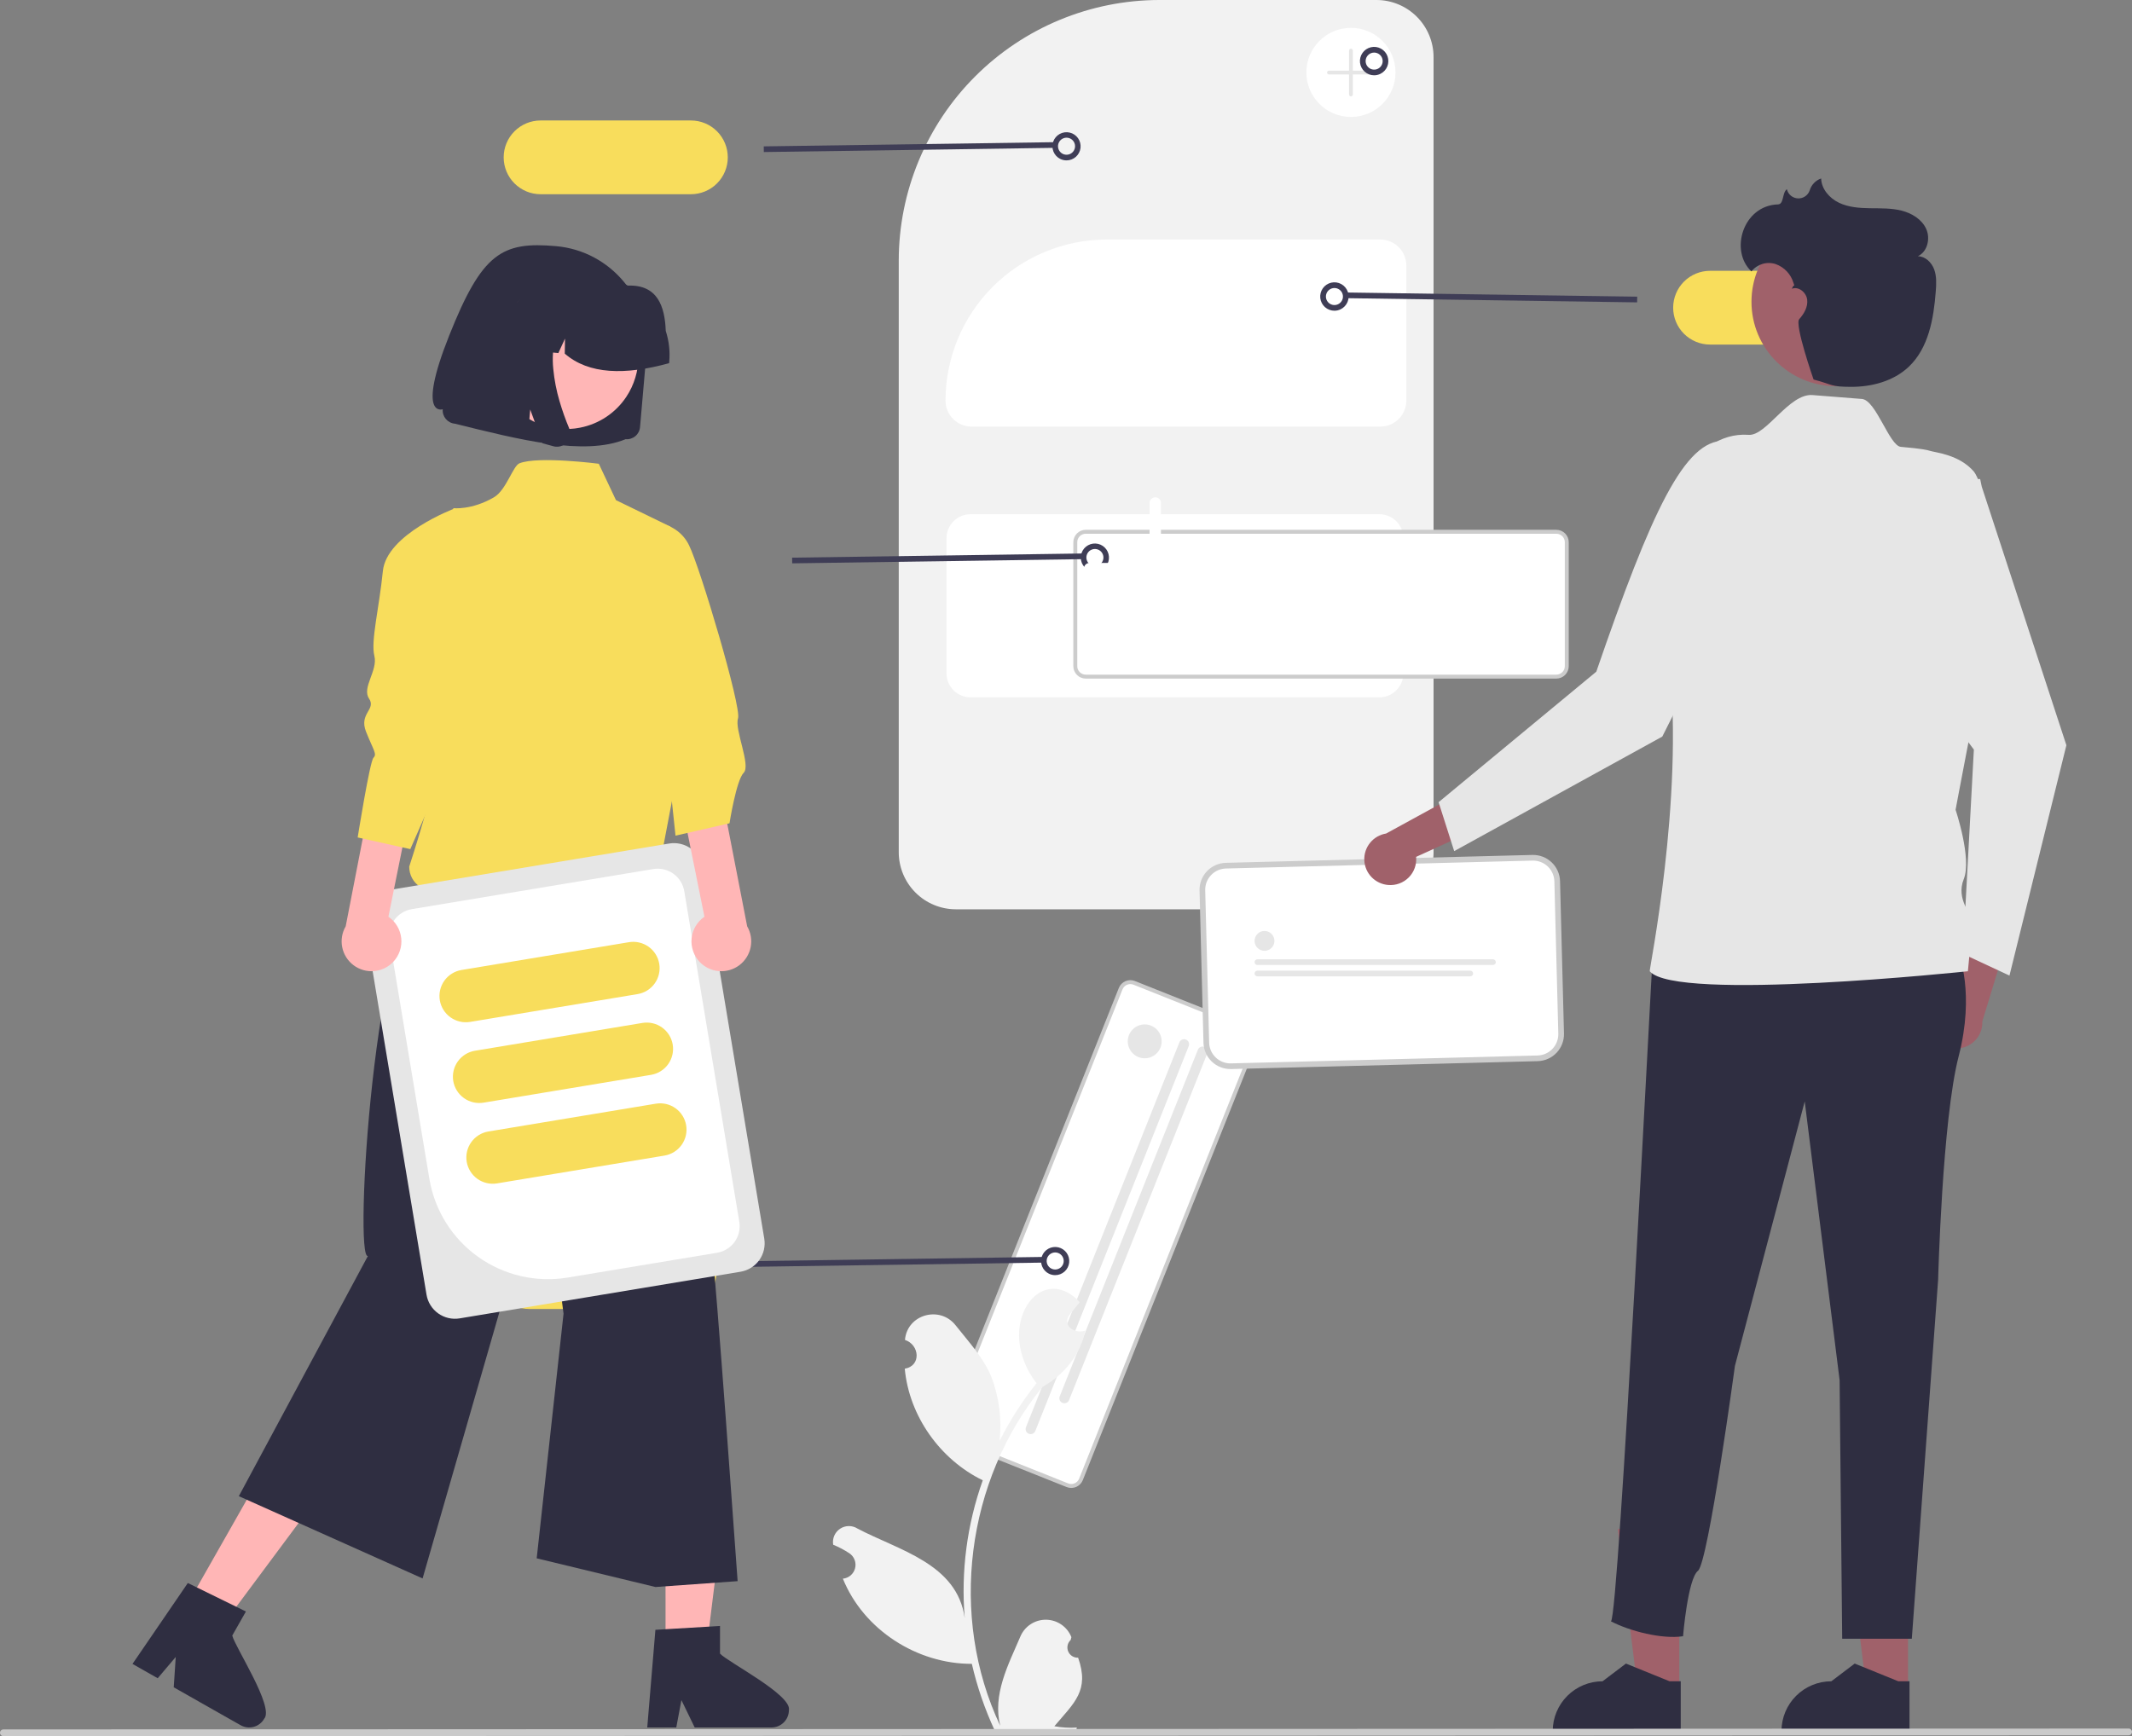 <svg width="663" height="540" viewBox="0 0 663 540" fill="none" xmlns="http://www.w3.org/2000/svg">
<rect x="0" y="0" width="663" height="540" fill="#808080" stroke="none"/>
<path d="M428.056 282.818H297.236C292.531 282.813 288.02 280.942 284.693 277.615C281.366 274.288 279.495 269.777 279.489 265.072V81.036C279.513 59.552 288.059 38.954 303.251 23.762C318.443 8.57 339.041 0.024 360.525 0H428.057C432.762 0.005 437.272 1.877 440.599 5.204C443.926 8.531 445.798 13.041 445.803 17.746V265.072C445.798 269.777 443.926 274.288 440.599 277.615C437.272 280.942 432.761 282.813 428.056 282.818Z" fill="#F2F2F2"/>
<path d="M301.81 159.937C299.828 159.939 297.928 160.728 296.527 162.129C295.126 163.53 294.338 165.43 294.335 167.411V209.418C294.338 211.399 295.126 213.299 296.527 214.7C297.928 216.102 299.828 216.89 301.81 216.892H428.943C430.925 216.89 432.825 216.102 434.226 214.7C435.627 213.299 436.415 211.399 436.418 209.418V167.411C436.415 165.43 435.627 163.53 434.226 162.129C432.825 160.727 430.925 159.939 428.943 159.937L301.81 159.937Z" fill="white"/>
<path d="M429.249 132.684H302.116C299.972 132.682 297.917 131.829 296.4 130.313C294.884 128.797 294.032 126.741 294.029 124.597C294.044 111.316 299.327 98.584 308.718 89.192C318.109 79.801 330.842 74.519 344.123 74.504H429.249C431.393 74.506 433.449 75.359 434.965 76.875C436.481 78.391 437.334 80.447 437.336 82.591V124.597C437.334 126.741 436.481 128.797 434.965 130.313C433.449 131.829 431.393 132.682 429.249 132.684Z" fill="white"/>
<path d="M483.985 210.448H337.634C336.774 210.447 335.949 210.105 335.341 209.496C334.733 208.888 334.391 208.063 334.39 207.203V168.642C334.391 167.782 334.733 166.957 335.341 166.349C335.949 165.741 336.774 165.398 337.634 165.397H483.985C484.845 165.398 485.67 165.741 486.278 166.349C486.886 166.957 487.228 167.782 487.229 168.642V207.203C487.228 208.063 486.886 208.888 486.278 209.496C485.67 210.105 484.845 210.447 483.985 210.448Z" fill="white"/>
<path d="M483.986 211.06H337.635C336.612 211.059 335.632 210.652 334.909 209.929C334.186 209.206 333.779 208.226 333.778 207.203V168.642C333.779 167.619 334.186 166.639 334.909 165.916C335.632 165.193 336.612 164.786 337.635 164.785H483.986C485.008 164.786 485.988 165.193 486.712 165.916C487.435 166.639 487.841 167.619 487.842 168.642V207.203C487.841 208.226 487.435 209.206 486.712 209.929C485.988 210.652 485.008 211.059 483.986 211.06ZM337.635 166.01C336.937 166.01 336.268 166.288 335.775 166.781C335.281 167.275 335.003 167.944 335.003 168.642V207.203C335.003 207.901 335.281 208.57 335.775 209.063C336.268 209.557 336.937 209.834 337.635 209.835H483.986C484.683 209.834 485.352 209.557 485.846 209.063C486.339 208.57 486.617 207.901 486.618 207.203V168.642C486.617 167.944 486.339 167.275 485.846 166.781C485.352 166.288 484.683 166.01 483.986 166.01H337.635Z" fill="#CCCCCC"/>
<path d="M331.943 461.954L296.122 447.676C295.323 447.357 294.684 446.733 294.344 445.943C294.004 445.153 293.992 444.26 294.31 443.461L348.497 307.511C348.817 306.713 349.44 306.073 350.23 305.733C351.02 305.394 351.913 305.381 352.712 305.699L388.533 319.976C389.332 320.296 389.971 320.919 390.311 321.709C390.651 322.5 390.663 323.392 390.346 324.192L336.158 460.141C335.839 460.94 335.216 461.579 334.425 461.919C333.635 462.259 332.742 462.271 331.943 461.954Z" fill="white"/>
<path d="M331.716 462.523L295.895 448.245C294.946 447.865 294.186 447.124 293.782 446.185C293.378 445.245 293.363 444.184 293.741 443.234L347.928 307.285C348.308 306.335 349.049 305.575 349.988 305.171C350.928 304.767 351.989 304.752 352.939 305.13L388.76 319.407C389.709 319.787 390.47 320.528 390.874 321.467C391.277 322.407 391.292 323.468 390.915 324.418L336.727 460.368C336.347 461.317 335.607 462.077 334.667 462.481C333.728 462.885 332.666 462.9 331.716 462.523ZM294.878 443.687C294.621 444.336 294.631 445.06 294.907 445.701C295.182 446.342 295.701 446.848 296.349 447.107L332.17 461.385C332.818 461.642 333.542 461.632 334.183 461.357C334.825 461.081 335.33 460.562 335.589 459.914L389.777 323.965C390.035 323.316 390.024 322.592 389.749 321.951C389.473 321.31 388.954 320.804 388.306 320.545L352.486 306.268C351.837 306.01 351.113 306.02 350.472 306.296C349.831 306.571 349.325 307.09 349.066 307.738L294.878 443.687Z" fill="#CCCCCC"/>
<path d="M355.978 329.154C358.886 329.154 361.243 326.797 361.243 323.889C361.243 320.981 358.886 318.624 355.978 318.624C353.07 318.624 350.713 320.981 350.713 323.889C350.713 326.797 353.07 329.154 355.978 329.154Z" fill="#E6E6E6"/>
<path d="M319.924 445.941C319.538 445.786 319.229 445.485 319.065 445.103C318.901 444.721 318.895 444.29 319.048 443.904L366.758 324.207C366.834 324.015 366.948 323.841 367.091 323.693C367.235 323.546 367.406 323.428 367.595 323.347C367.784 323.265 367.988 323.222 368.194 323.219C368.399 323.217 368.604 323.254 368.795 323.331C368.986 323.407 369.161 323.52 369.308 323.664C369.456 323.807 369.574 323.979 369.655 324.168C369.736 324.357 369.78 324.56 369.782 324.766C369.785 324.972 369.747 325.176 369.671 325.368L321.961 445.065C321.807 445.451 321.506 445.76 321.124 445.924C320.742 446.088 320.311 446.094 319.924 445.941Z" fill="#E6E6E6"/>
<path d="M330.42 436.341C330.034 436.187 329.725 435.886 329.561 435.504C329.397 435.122 329.391 434.69 329.544 434.304L372.514 326.5C372.59 326.309 372.703 326.134 372.846 325.986C372.99 325.838 373.161 325.72 373.35 325.638C373.54 325.557 373.743 325.513 373.949 325.51C374.156 325.508 374.36 325.545 374.552 325.622C374.743 325.698 374.918 325.811 375.065 325.955C375.213 326.099 375.331 326.271 375.412 326.46C375.493 326.65 375.537 326.853 375.539 327.059C375.542 327.265 375.503 327.47 375.427 327.661L332.457 435.465C332.303 435.851 332.002 436.16 331.62 436.324C331.238 436.489 330.807 436.495 330.42 436.341Z" fill="#E6E6E6"/>
<path d="M420.109 36.382C427.763 36.382 433.968 30.177 433.968 22.523C433.968 14.869 427.763 8.664 420.109 8.664C412.455 8.664 406.25 14.869 406.25 22.523C406.25 30.177 412.455 36.382 420.109 36.382Z" fill="white"/>
<path d="M426.933 21.975H420.699V15.741C420.699 15.663 420.684 15.586 420.654 15.515C420.625 15.443 420.582 15.377 420.527 15.322C420.472 15.268 420.407 15.224 420.335 15.194C420.263 15.164 420.187 15.149 420.109 15.149C420.031 15.149 419.954 15.164 419.883 15.194C419.811 15.224 419.746 15.268 419.691 15.322C419.636 15.377 419.593 15.443 419.563 15.515C419.534 15.586 419.519 15.663 419.519 15.741V21.975H413.285C413.129 21.975 412.979 22.037 412.868 22.148C412.757 22.258 412.695 22.408 412.695 22.565C412.695 22.721 412.757 22.871 412.868 22.982C412.979 23.092 413.129 23.155 413.285 23.155H419.519V29.389C419.519 29.466 419.534 29.543 419.563 29.615C419.593 29.687 419.636 29.752 419.691 29.807C419.746 29.862 419.811 29.906 419.883 29.936C419.954 29.965 420.031 29.981 420.109 29.981C420.187 29.981 420.263 29.965 420.335 29.936C420.407 29.906 420.472 29.862 420.527 29.807C420.582 29.752 420.625 29.687 420.654 29.615C420.684 29.543 420.699 29.466 420.699 29.389V23.155H426.933C427.089 23.155 427.239 23.092 427.35 22.982C427.46 22.871 427.523 22.721 427.523 22.565C427.523 22.408 427.46 22.258 427.35 22.148C427.239 22.037 427.089 21.975 426.933 21.975Z" fill="#E6E6E6"/>
<path d="M427.333 23.418C426.247 23.421 425.198 23.023 424.387 22.302C423.575 21.581 423.058 20.586 422.933 19.508C422.808 18.429 423.084 17.342 423.709 16.455C424.334 15.567 425.264 14.941 426.322 14.695C427.38 14.449 428.49 14.601 429.443 15.122C430.395 15.643 431.123 16.497 431.486 17.52C431.85 18.543 431.824 19.664 431.414 20.669C431.004 21.674 430.238 22.493 429.262 22.97C428.661 23.263 428.001 23.417 427.333 23.418ZM427.327 16.356C426.751 16.356 426.192 16.543 425.733 16.89C425.273 17.236 424.939 17.722 424.78 18.275C424.622 18.828 424.647 19.417 424.854 19.954C425.06 20.491 425.435 20.946 425.922 21.251C426.41 21.556 426.984 21.694 427.557 21.644C428.13 21.594 428.671 21.359 429.098 20.974C429.526 20.589 429.817 20.076 429.926 19.511C430.036 18.947 429.959 18.362 429.708 17.845C429.49 17.399 429.151 17.023 428.73 16.759C428.309 16.497 427.823 16.357 427.327 16.356Z" fill="#3F3D56"/>
<path d="M156.628 48.94C156.631 45.9 157.841 42.984 159.991 40.834C162.141 38.684 165.056 37.475 168.097 37.471H214.856C217.898 37.471 220.815 38.68 222.966 40.83C225.117 42.981 226.325 45.899 226.325 48.94C226.325 51.982 225.117 54.9 222.966 57.05C220.815 59.201 217.898 60.41 214.856 60.41H168.097C165.056 60.406 162.141 59.197 159.991 57.047C157.841 54.897 156.631 51.981 156.628 48.94Z" fill="#F8DD5C"/>
<path d="M327.865 44.22L237.506 45.525L237.532 47.289L327.891 45.984L327.865 44.22Z" fill="#3F3D56"/>
<path d="M329.728 49.437C328.762 48.963 328.004 48.15 327.599 47.153C327.194 46.157 327.17 45.046 327.531 44.032C327.892 43.019 328.614 42.173 329.558 41.658C330.502 41.142 331.603 40.991 332.651 41.235C333.699 41.478 334.621 42.099 335.241 42.978C335.861 43.858 336.135 44.934 336.013 46.003C335.89 47.072 335.378 48.059 334.575 48.775C333.772 49.49 332.733 49.886 331.657 49.886C330.988 49.885 330.328 49.732 329.728 49.437ZM330.799 42.969C330.47 43.082 330.167 43.258 329.906 43.489C329.646 43.719 329.434 43.999 329.283 44.312C329.013 44.863 328.943 45.492 329.085 46.089C329.227 46.687 329.571 47.216 330.06 47.588C330.549 47.96 331.151 48.15 331.765 48.127C332.378 48.105 332.965 47.87 333.425 47.463C333.884 47.056 334.189 46.502 334.286 45.896C334.383 45.289 334.266 44.668 333.957 44.138C333.647 43.608 333.163 43.202 332.587 42.989C332.011 42.776 331.38 42.769 330.799 42.969Z" fill="#3F3D56"/>
<path d="M153.099 395.663C153.102 392.622 154.312 389.707 156.462 387.557C158.612 385.407 161.528 384.197 164.568 384.194H211.327C214.369 384.194 217.286 385.402 219.437 387.553C221.588 389.704 222.797 392.621 222.797 395.663C222.797 398.705 221.588 401.622 219.437 403.773C217.286 405.924 214.369 407.132 211.327 407.132H164.568C161.528 407.129 158.612 405.919 156.462 403.769C154.312 401.619 153.102 398.704 153.099 395.663Z" fill="#F8DD5C"/>
<path d="M324.335 390.944L233.976 392.249L234.002 394.014L324.361 392.709L324.335 390.944Z" fill="#3F3D56"/>
<path d="M326.199 396.16C325.233 395.686 324.475 394.873 324.07 393.876C323.665 392.88 323.641 391.769 324.002 390.755C324.363 389.742 325.085 388.896 326.029 388.381C326.973 387.865 328.074 387.714 329.122 387.958C330.17 388.201 331.092 388.822 331.712 389.701C332.331 390.581 332.606 391.657 332.483 392.726C332.361 393.795 331.849 394.782 331.046 395.498C330.243 396.213 329.204 396.609 328.128 396.608C327.459 396.608 326.799 396.455 326.199 396.16ZM327.27 389.692C326.941 389.805 326.638 389.981 326.377 390.211C326.117 390.442 325.905 390.722 325.753 391.035C325.484 391.586 325.414 392.215 325.556 392.812C325.697 393.409 326.042 393.939 326.531 394.311C327.019 394.682 327.622 394.873 328.235 394.85C328.849 394.828 329.436 394.593 329.895 394.186C330.355 393.779 330.659 393.225 330.756 392.619C330.853 392.012 330.737 391.391 330.427 390.861C330.118 390.331 329.634 389.925 329.058 389.712C328.482 389.498 327.85 389.492 327.27 389.692Z" fill="#3F3D56"/>
<path d="M336.687 172.146L246.328 173.451L246.354 175.216L336.713 173.911L336.687 172.146Z" fill="#3F3D56"/>
<path d="M338.551 177.363C337.585 176.889 336.827 176.076 336.422 175.079C336.017 174.082 335.993 172.971 336.354 171.958C336.715 170.944 337.437 170.099 338.381 169.583C339.325 169.068 340.426 168.917 341.474 169.161C342.522 169.404 343.444 170.025 344.064 170.904C344.683 171.784 344.958 172.86 344.835 173.929C344.713 174.998 344.201 175.984 343.398 176.7C342.595 177.416 341.556 177.812 340.48 177.811C339.811 177.811 339.151 177.658 338.551 177.363ZM339.622 170.895C339.293 171.007 338.99 171.184 338.729 171.414C338.469 171.645 338.257 171.924 338.105 172.237C337.836 172.789 337.766 173.418 337.908 174.015C338.05 174.612 338.394 175.142 338.883 175.514C339.371 175.885 339.974 176.076 340.587 176.053C341.201 176.03 341.788 175.796 342.247 175.389C342.707 174.982 343.011 174.428 343.108 173.822C343.205 173.215 343.089 172.594 342.779 172.064C342.47 171.534 341.986 171.128 341.41 170.914C340.834 170.701 340.202 170.694 339.622 170.895Z" fill="#3F3D56"/>
<path d="M578.541 107.169H531.782C528.74 107.169 525.823 105.961 523.672 103.81C521.521 101.659 520.313 98.742 520.313 95.7C520.313 92.658 521.521 89.741 523.672 87.59C525.823 85.439 528.74 84.231 531.782 84.231H578.541C581.583 84.231 584.5 85.439 586.651 87.59C588.802 89.741 590.01 92.658 590.01 95.7C590.01 98.742 588.802 101.659 586.651 103.81C584.5 105.961 581.583 107.169 578.541 107.169Z" fill="#F8DD5C"/>
<path d="M418.775 90.976L418.749 92.741L509.108 94.046L509.133 92.281L418.775 90.976Z" fill="#3F3D56"/>
<path d="M414.981 96.645C413.895 96.647 412.847 96.25 412.035 95.529C411.224 94.808 410.706 93.813 410.581 92.734C410.456 91.656 410.733 90.569 411.358 89.681C411.983 88.794 412.913 88.167 413.97 87.921C415.028 87.676 416.139 87.828 417.091 88.349C418.044 88.87 418.771 89.723 419.135 90.746C419.498 91.769 419.472 92.89 419.062 93.895C418.652 94.901 417.886 95.72 416.91 96.196C416.31 96.49 415.65 96.643 414.981 96.645ZM414.975 89.583C414.4 89.583 413.84 89.77 413.381 90.116C412.922 90.462 412.587 90.948 412.429 91.501C412.27 92.054 412.296 92.644 412.502 93.18C412.708 93.718 413.083 94.173 413.571 94.478C414.059 94.782 414.632 94.92 415.205 94.87C415.778 94.82 416.319 94.585 416.747 94.2C417.174 93.816 417.465 93.302 417.575 92.738C417.685 92.173 417.608 91.588 417.356 91.071C417.138 90.625 416.799 90.249 416.378 89.986C415.958 89.723 415.471 89.583 414.975 89.583Z" fill="#3F3D56"/>
<g clip-path="url(#clip0_305_141)">
<path d="M335.268 515.592C334.615 515.622 333.968 515.45 333.416 515.101C332.863 514.752 332.432 514.241 332.179 513.638C331.927 513.036 331.866 512.37 332.005 511.732C332.145 511.094 332.477 510.514 332.957 510.07C333.037 509.751 333.095 509.522 333.175 509.203C332.55 507.617 331.465 506.253 330.059 505.287C328.653 504.321 326.99 503.796 325.283 503.78C323.577 503.764 321.904 504.257 320.48 505.197C319.056 506.136 317.945 507.479 317.29 509.053C313.51 517.89 308.618 527.038 311.051 536.771C294.981 502.754 300.446 460.44 324.195 431.349C330.76 427.737 336.081 421.32 337.466 413.869C334.217 414.969 330.166 412.329 332.609 408.911C333.668 407.605 334.737 406.309 335.796 405.002C323.454 391.875 308.75 412.507 322.334 430.225C317.89 435.789 314.041 441.803 310.849 448.167C311.586 441.409 310.707 434.573 308.283 428.221C305.826 422.301 301.221 417.316 297.165 412.198C292.235 405.962 282.087 408.839 281.423 416.752C285.974 418.246 286.565 424.811 281.36 425.71C282.723 440.431 292.352 453.959 305.614 460.415C300.716 474.14 298.804 488.75 300.004 503.271C297.663 486.3 279.424 482.182 266.676 475.437C265.865 474.917 264.919 474.644 263.955 474.652C262.992 474.66 262.051 474.948 261.248 475.48C260.445 476.013 259.815 476.767 259.434 477.652C259.053 478.536 258.938 479.512 259.103 480.461C260.862 481.175 262.546 482.063 264.13 483.11C264.872 483.608 265.442 484.324 265.761 485.158C266.08 485.993 266.133 486.905 265.912 487.771C265.692 488.636 265.209 489.413 264.529 489.993C263.849 490.574 263.007 490.93 262.116 491.014C268.542 506.898 285.156 517.565 302.219 517.505C303.859 524.622 306.235 531.55 309.308 538.176H334.634C334.724 537.895 334.806 537.605 334.888 537.324C332.544 537.471 330.19 537.331 327.88 536.907C334.082 529.573 338.879 525.831 335.269 515.592L335.268 515.592Z" fill="#F2F2F2"/>
<path d="M478.172 329.169L382.829 331.627C380.841 331.677 378.914 330.936 377.472 329.568C376.029 328.199 375.189 326.316 375.135 324.33L373.91 276.933C373.861 274.947 374.603 273.022 375.973 271.582C377.343 270.141 379.229 269.302 381.217 269.249L476.56 266.79C478.548 266.741 480.475 267.482 481.917 268.85C483.36 270.218 484.2 272.102 484.253 274.088L485.478 321.485C485.527 323.471 484.786 325.395 483.416 326.836C482.046 328.277 480.16 329.116 478.172 329.169Z" fill="white"/>
<path d="M478.194 330.051L382.852 332.509C380.629 332.564 378.476 331.736 376.864 330.207C375.252 328.677 374.313 326.572 374.253 324.352L373.028 276.956C372.973 274.736 373.802 272.585 375.333 270.975C376.864 269.365 378.972 268.427 381.194 268.367L476.537 265.909C478.759 265.854 480.913 266.682 482.525 268.211C484.137 269.74 485.076 271.846 485.136 274.065L486.361 321.462C486.415 323.682 485.586 325.833 484.056 327.443C482.525 329.053 480.417 329.991 478.194 330.051ZM381.24 270.13C379.485 270.177 377.821 270.917 376.612 272.189C375.404 273.46 374.749 275.158 374.793 276.91L376.018 324.307C376.065 326.059 376.806 327.721 378.079 328.929C379.351 330.136 381.052 330.789 382.806 330.746L478.149 328.288C479.903 328.241 481.567 327.5 482.776 326.229C483.985 324.958 484.639 323.26 484.596 321.508L483.371 274.111C483.324 272.359 482.582 270.696 481.31 269.489C480.037 268.282 478.337 267.628 476.582 267.672L381.24 270.13Z" fill="#CCCCCC"/>
<path d="M359.259 199.009C358.791 199.009 358.342 198.823 358.011 198.492C357.68 198.162 357.494 197.713 357.494 197.246V156.442C357.494 155.974 357.68 155.526 358.011 155.195C358.342 154.864 358.791 154.679 359.259 154.679C359.727 154.679 360.176 154.864 360.507 155.195C360.838 155.526 361.024 155.974 361.024 156.442V197.246C361.024 197.713 360.838 198.162 360.507 198.492C360.176 198.823 359.727 199.009 359.259 199.009Z" fill="white"/>
<path d="M379.685 178.607H338.833C338.365 178.607 337.916 178.421 337.584 178.091C337.253 177.76 337.067 177.311 337.067 176.844C337.067 176.376 337.253 175.928 337.584 175.597C337.916 175.266 338.365 175.081 338.833 175.081H379.685C380.154 175.081 380.603 175.266 380.934 175.597C381.265 175.928 381.451 176.376 381.451 176.844C381.451 177.311 381.265 177.76 380.934 178.091C380.603 178.421 380.154 178.607 379.685 178.607Z" fill="white"/>
<path d="M206.557 310.723H135.944V231.378H206.557C198.845 241.735 202.661 276.146 206.557 310.723Z" fill="#FFB6B6"/>
<path d="M206.967 513.186H219.677L225.724 464.217L206.964 464.218L206.967 513.186Z" fill="#FFB6B6"/>
<path d="M223.907 514.329V505.722L220.565 505.926L206.963 506.731L203.815 506.924L201.408 535.749L201.279 537.294H210.305L210.595 535.759L211.905 528.784L215.29 535.759L216.031 537.294H239.959C241.383 537.285 242.746 536.715 243.751 535.709C244.757 534.702 245.325 533.34 245.331 531.918C246.341 527.206 226.443 517.022 223.907 514.329Z" fill="#2F2E41"/>
<path d="M58.054 499.367L69.11 505.632L98.563 466.023L82.247 456.776L58.054 499.367Z" fill="#FFB6B6"/>
<path d="M72.228 508.706L76.472 501.226L73.486 499.756L61.248 493.757L58.411 492.362L44.476 512.741L41.199 517.527L44.906 519.63L49.042 521.98L54.651 515.37L54.028 524.803L73.571 535.888H73.582L74.839 536.597C76.081 537.297 77.549 537.477 78.923 537.097C80.297 536.716 81.464 535.807 82.167 534.568C85.369 530.963 73.099 512.311 72.228 508.706Z" fill="#2F2E41"/>
<path d="M133.296 272.814C116.263 284.087 109.993 392.394 114.419 390.626L74.272 465.355L131.415 490.939L168.987 360.636L175.249 408.588L166.9 484.684L203.836 493.606L229.384 491.783C222.746 401.077 216.763 305.411 203.026 268.406L133.296 272.814Z" fill="#2F2E41"/>
<path d="M186.212 144.241C186.212 144.241 167.302 141.798 161.541 144.099C159.491 144.918 157.441 152.439 153.597 154.679C146.637 158.734 140.957 158.051 140.957 158.051C143.676 192.626 143.528 219.448 127.262 269.533C127.247 270.8 127.558 272.05 128.165 273.163C128.772 274.276 129.655 275.215 130.729 275.89C131.804 276.564 133.034 276.952 134.301 277.016C135.569 277.08 136.831 276.818 137.968 276.254L204.792 271.05L212.714 229.404L223.084 207.538L209.648 179.917L208.496 163.805L191.552 155.56L186.212 144.241Z" fill="#F8DD5C"/>
<path d="M194.56 136.597L194.581 136.599C195.668 136.693 196.748 136.352 197.583 135.65C198.418 134.949 198.94 133.944 199.034 132.859L201.024 110.012C201.385 105.919 200.918 101.795 199.651 97.886C197.167 90.257 191.832 83.879 184.757 80.082C181.104 78.126 177.092 76.93 172.963 76.565C156.073 75.07 149.928 78.623 139.672 104.405C129.415 130.187 137.678 127.287 137.678 127.287C137.63 127.837 137.693 128.392 137.864 128.918C138.199 129.944 138.917 130.801 139.87 131.31C140.359 131.57 140.895 131.73 141.447 131.779C161.436 136.713 181.607 141.913 194.564 136.598L194.56 136.597Z" fill="#2F2E41"/>
<path d="M157.162 98.305C154.681 102.024 153.36 106.393 153.364 110.861C153.369 115.329 154.698 119.696 157.186 123.41C159.674 127.123 163.207 130.018 167.341 131.727C171.474 133.436 176.022 133.883 180.409 133.012C183.314 132.445 186.077 131.308 188.538 129.666C191 128.025 193.111 125.912 194.749 123.45C197.224 119.733 198.542 115.367 198.536 110.903C198.53 106.439 197.202 102.076 194.717 98.365C192.232 94.654 188.703 91.761 184.575 90.051C180.446 88.34 175.903 87.889 171.518 88.754C168.611 89.318 165.846 90.453 163.381 92.092C160.917 93.732 158.803 95.843 157.162 98.305Z" fill="#FFB6B6"/>
<path d="M208.117 112.501C208.402 109.264 208.033 106.003 207.031 102.912C206.753 95.335 204.506 88.485 195.253 88.834C192.382 87.299 189.231 86.356 185.988 86.061L181.411 85.641C181.36 85.636 181.308 85.631 181.257 85.627C174.854 85.075 168.494 87.085 163.575 91.217C158.656 95.348 155.582 101.262 155.029 107.657L154.989 108.115L164.671 108.996L168.776 100.067L168.633 109.358L173.633 109.815L175.703 105.31L175.632 109.994C183.095 116.472 194.349 116.74 208.073 112.96L208.117 112.501Z" fill="#2F2E41"/>
<path d="M177.311 134.373C177.398 135.125 177.273 135.886 176.948 136.57C176.785 136.92 176.573 137.246 176.319 137.538C176.102 137.786 175.856 138.008 175.587 138.199C174.789 138.761 173.817 139.022 172.844 138.933C172.783 138.927 172.723 138.92 172.662 138.912C172.602 138.904 172.542 138.894 172.482 138.883C172.421 138.873 172.361 138.861 172.301 138.847C172.241 138.833 172.181 138.818 172.12 138.802L168.737 137.88L164.883 127.365L164.076 136.619L148.692 132.451L152.113 93.18L178.303 95.582L177.59 96.277C175.22 98.612 173.541 101.554 172.738 104.78C171.941 108.048 171.711 111.43 172.057 114.776C172.383 118.16 173.033 121.505 173.998 124.765C174.839 127.652 175.846 130.488 177.013 133.259C177.164 133.615 177.264 133.99 177.311 134.373Z" fill="#2F2E41"/>
<path d="M132.639 402.701L113.402 287.155C113.015 284.816 113.573 282.419 114.954 280.49C116.334 278.562 118.424 277.259 120.765 276.867L208.133 262.356C210.475 261.97 212.875 262.528 214.806 263.906C216.737 265.285 218.041 267.372 218.433 269.711L237.67 385.256C238.057 387.595 237.499 389.992 236.119 391.921C234.738 393.849 232.648 395.152 230.307 395.544L142.939 410.055C140.597 410.441 138.198 409.884 136.267 408.505C134.336 407.126 133.031 405.039 132.639 402.701Z" fill="#E6E6E6"/>
<path d="M133.53 366.688L121.163 292.405C120.801 290.214 121.323 287.969 122.616 286.163C123.909 284.357 125.866 283.136 128.059 282.77L203.144 270.299C205.338 269.937 207.585 270.459 209.393 271.75C211.202 273.042 212.424 274.997 212.791 277.186L229.909 380.006C230.271 382.197 229.749 384.442 228.456 386.248C227.163 388.054 225.206 389.275 223.013 389.641L176.499 397.367C166.73 398.978 156.719 396.653 148.663 390.901C140.608 385.15 135.166 376.442 133.53 366.688Z" fill="white"/>
<path d="M136.771 311.112C136.417 308.971 136.927 306.778 138.191 305.013C139.454 303.247 141.367 302.055 143.509 301.697L195.596 293.046C197.738 292.692 199.934 293.203 201.7 294.465C203.466 295.727 204.658 297.638 205.014 299.777C205.371 301.917 204.862 304.11 203.6 305.876C202.338 307.641 200.426 308.833 198.284 309.191L146.197 317.842C144.054 318.196 141.858 317.686 140.091 316.424C138.323 315.162 137.129 313.252 136.771 311.112Z" fill="#F8DD5C"/>
<path d="M140.952 336.227C140.598 334.086 141.109 331.892 142.372 330.127C143.636 328.362 145.548 327.17 147.691 326.812L199.778 318.161C201.92 317.807 204.116 318.317 205.882 319.579C207.648 320.841 208.841 322.752 209.197 324.892C209.553 327.032 209.044 329.225 207.782 330.991C206.52 332.756 204.608 333.948 202.466 334.306L150.379 342.957C148.236 343.31 146.039 342.8 144.272 341.539C142.505 340.277 141.311 338.367 140.952 336.227Z" fill="#F8DD5C"/>
<path d="M145.134 361.342C144.78 359.201 145.29 357.007 146.554 355.242C147.817 353.477 149.73 352.285 151.872 351.926L203.959 343.276C206.101 342.922 208.297 343.432 210.063 344.694C211.829 345.957 213.021 347.868 213.377 350.007C213.733 352.147 213.225 354.34 211.963 356.105C210.701 357.87 208.789 359.063 206.647 359.421L154.56 368.072C152.417 368.425 150.221 367.915 148.453 366.654C146.686 365.392 145.492 363.481 145.134 361.342Z" fill="#F8DD5C"/>
<path d="M122.248 299.215C123.18 298.241 123.888 297.076 124.325 295.802C124.761 294.527 124.916 293.174 124.777 291.834C124.638 290.494 124.209 289.2 123.521 288.042C122.832 286.884 121.9 285.89 120.788 285.127L129.957 239.688L117.997 234.065L107.502 288.113C106.356 290.077 105.971 292.393 106.419 294.622C106.868 296.85 108.12 298.837 109.938 300.206C111.756 301.574 114.013 302.229 116.282 302.047C118.551 301.864 120.674 300.856 122.248 299.215Z" fill="#FFB6B6"/>
<path d="M141.24 158.205C141.24 158.205 120.217 166.107 119.064 177.615C117.912 189.124 115.264 199.382 116.416 203.985C117.569 208.589 112.455 213.82 114.76 217.272C117.064 220.725 111.538 221.86 113.842 227.615C116.147 233.369 117.299 234.52 116.147 235.671C114.994 236.822 111.229 260.471 111.229 260.471L127.595 264.099L148.949 215.594L141.24 158.205Z" fill="#F8DD5C"/>
<path d="M217.605 299.215C216.673 298.241 215.965 297.076 215.528 295.802C215.092 294.527 214.937 293.174 215.076 291.834C215.215 290.494 215.644 289.2 216.332 288.042C217.021 286.884 217.953 285.89 219.065 285.127L209.896 239.688L221.856 234.065L232.351 288.113C233.497 290.077 233.882 292.393 233.433 294.622C232.984 296.85 231.732 298.837 229.915 300.206C228.097 301.574 225.84 302.229 223.571 302.047C221.302 301.864 219.179 300.856 217.605 299.215Z" fill="#FFB6B6"/>
<path d="M203.887 162.654C206.075 162.776 208.191 163.481 210.015 164.695C211.838 165.909 213.303 167.589 214.257 169.559C217.714 176.465 230.659 219.991 229.507 223.444C228.354 226.896 233.576 238.046 231.272 240.348C228.967 242.65 226.859 256.063 226.859 256.063L210.066 259.913L204.648 208.689L203.887 162.654Z" fill="#F8DD5C"/>
<path d="M600.629 320.277C600.296 319.153 600.214 317.969 600.388 316.809C600.562 315.65 600.989 314.542 601.638 313.565C602.287 312.588 603.143 311.765 604.145 311.154C605.147 310.542 606.271 310.158 607.438 310.028L613.742 282.226L624.015 292.911L616.453 317.674C616.543 319.647 615.904 321.583 614.659 323.117C613.414 324.651 611.649 325.675 609.699 325.996C607.748 326.317 605.748 325.912 604.076 324.858C602.405 323.804 601.178 322.174 600.629 320.277Z" fill="#A0616A"/>
<path d="M615.777 148.994L616.282 151.383L642.596 231.787L624.895 303.437L610.408 296.671L613.823 233.146C587.822 198.471 580.174 185.921 582.442 149.832L615.777 148.994Z" fill="#E6E6E6"/>
<path d="M593.352 525.421L580.407 525.42L574.249 475.549L593.354 475.551L593.352 525.421Z" fill="#A0616A"/>
<path d="M593.808 538.908L554.001 538.906V538.404C554.002 534.299 555.634 530.363 558.54 527.461C561.445 524.559 565.386 522.929 569.495 522.929H569.496L576.767 517.419L590.334 522.93L593.809 522.93L593.808 538.908Z" fill="#2F2E41"/>
<path d="M522.214 525.421L509.27 525.42L503.111 475.549L522.217 475.551L522.214 525.421Z" fill="#A0616A"/>
<path d="M522.67 538.908L482.863 538.906V538.404C482.864 534.299 484.496 530.363 487.402 527.461C490.307 524.559 494.248 522.929 498.357 522.929H498.358L505.629 517.419L519.196 522.93L522.67 522.93L522.67 538.908Z" fill="#2F2E41"/>
<path d="M609.094 296.668C609.094 296.668 614.2 308.781 609.094 328.543C603.988 348.306 602.712 398.031 602.712 398.031L594.527 509.692H572.876L572.075 429.268L561.224 342.568L539.523 424.806C539.523 424.806 531.225 486.006 528.034 488.556C524.842 491.106 523.389 508.919 523.389 508.919C516.829 509.901 506.851 507.339 500.965 504.285C503.391 503.238 513.673 299.684 513.992 296.668C515.238 284.875 609.094 296.668 609.094 296.668Z" fill="#2F2E41"/>
<path d="M431.719 275.257C432.889 275.353 434.066 275.193 435.167 274.786C436.268 274.38 437.267 273.737 438.093 272.903C438.918 272.069 439.551 271.065 439.946 269.96C440.341 268.856 440.488 267.678 440.378 266.511L466.347 254.684L453.781 246.816L431.047 259.253C429.096 259.567 427.328 260.586 426.078 262.115C424.828 263.645 424.183 265.58 424.266 267.552C424.349 269.525 425.153 271.399 426.527 272.819C427.9 274.239 429.747 275.106 431.719 275.257Z" fill="#A0616A"/>
<path d="M532.821 176.619L541.638 180.022L516.929 229.101L452.218 264.723L447.366 249.502L496.41 208.911C513.565 159.064 523.872 136.793 536.251 137.098L532.821 176.619Z" fill="#E6E6E6"/>
<path d="M524.949 148.453C526.073 144.455 528.534 140.962 531.923 138.557C535.313 136.152 539.425 134.98 543.575 135.236C543.641 135.241 543.707 135.246 543.773 135.251C549.287 135.669 556.343 122.307 563.652 122.876C568.794 123.276 574.061 123.69 579.003 124.087C583.407 124.441 587.553 138.682 591.122 138.986C597.864 139.559 599.456 140.002 599.938 140.162C601.852 140.8 609.218 141.303 613.857 146.709C615.934 149.129 624.192 172.037 619.086 196.262C613.98 220.487 608.138 251.868 608.138 251.868C608.138 251.868 613.243 267.025 610.69 273.4C608.137 279.775 613.243 284.237 613.243 286.787C613.243 289.337 611.966 302.087 611.966 302.087C611.966 302.087 521.042 311.726 513.034 302.087C512.772 301.771 523.656 248.932 519.15 206.454C516.676 183.136 521.286 161.292 524.949 148.453Z" fill="#E6E6E6"/>
<path d="M570.935 120.101C585.443 120.101 597.203 108.354 597.203 93.865C597.203 79.375 585.443 67.628 570.935 67.628C556.428 67.628 544.667 79.375 544.667 93.865C544.667 108.354 556.428 120.101 570.935 120.101Z" fill="#A0616A"/>
<path d="M552.923 63.573C554.805 63.517 554.159 59.973 555.676 58.842C555.683 58.876 555.691 58.911 555.699 58.945C555.898 59.711 556.338 60.392 556.953 60.889C557.569 61.386 558.329 61.673 559.12 61.707C559.911 61.74 560.692 61.52 561.348 61.077C562.004 60.633 562.501 59.992 562.764 59.246C563.015 58.383 563.471 57.593 564.092 56.943C564.712 56.292 565.481 55.8 566.331 55.508C566.426 58.793 568.914 61.644 571.882 63.063C574.85 64.482 578.234 64.718 581.524 64.767C584.815 64.815 588.152 64.705 591.343 65.509C594.533 66.314 597.636 68.204 598.999 71.195C600.363 74.187 599.39 78.305 596.409 79.697C598.718 79.71 600.678 81.613 601.476 83.777C602.275 85.941 602.153 88.322 601.977 90.622C601.328 99.106 599.746 108.239 593.561 114.09C588.847 118.549 582.099 120.346 575.607 120.32C569.115 120.294 570.256 119.698 563.979 118.043C563.979 118.043 558.01 100.954 559.513 99.273C561.016 97.592 562.264 95.441 561.992 93.203C561.72 90.966 559.313 88.962 557.224 89.814C557.575 88.917 557.84 88.746 558.006 88.791C557.9 88.537 557.808 88.276 557.73 88.012C557.336 86.664 556.629 85.428 555.664 84.407C554.7 83.385 553.506 82.607 552.182 82.136C550.845 81.703 549.406 81.688 548.06 82.095C546.714 82.502 545.525 83.311 544.653 84.412C537.779 77.973 542.044 63.896 552.923 63.573Z" fill="#2F2E41"/>
<path d="M661.949 539.729L1.051 540C0.773 539.999 0.506 539.888 0.31 539.691C0.113 539.495 0.003 539.228 0.003 538.95C0.003 538.672 0.113 538.406 0.31 538.209C0.506 538.012 0.773 537.901 1.051 537.901L661.949 537.63C662.228 537.63 662.495 537.74 662.692 537.937C662.889 538.134 663 538.401 663 538.679C663 538.958 662.889 539.225 662.692 539.422C662.495 539.618 662.228 539.729 661.949 539.729Z" fill="#CACACA"/>
<path d="M393.229 295.731C394.935 295.731 396.318 294.349 396.318 292.645C396.318 290.941 394.935 289.559 393.229 289.559C391.523 289.559 390.14 290.941 390.14 292.645C390.14 294.349 391.523 295.731 393.229 295.731Z" fill="#E6E6E6"/>
<path d="M464.273 300.138H391.033C390.916 300.139 390.8 300.116 390.691 300.072C390.583 300.028 390.484 299.963 390.401 299.881C390.318 299.799 390.253 299.702 390.208 299.595C390.163 299.488 390.14 299.373 390.14 299.257C390.14 299.141 390.163 299.026 390.208 298.919C390.253 298.812 390.318 298.715 390.401 298.633C390.484 298.551 390.583 298.486 390.691 298.442C390.8 298.398 390.916 298.375 391.033 298.375H464.273C464.39 298.375 464.507 298.398 464.615 298.442C464.723 298.486 464.822 298.551 464.905 298.633C464.988 298.715 465.054 298.812 465.098 298.919C465.143 299.026 465.166 299.141 465.166 299.257C465.166 299.373 465.143 299.488 465.098 299.595C465.054 299.702 464.988 299.799 464.905 299.881C464.822 299.963 464.723 300.028 464.615 300.072C464.507 300.116 464.39 300.139 464.273 300.138Z" fill="#E6E6E6"/>
<path d="M457.211 303.665H391.034C390.797 303.665 390.569 303.572 390.402 303.407C390.234 303.241 390.14 303.017 390.14 302.783C390.14 302.549 390.234 302.325 390.402 302.16C390.569 301.994 390.797 301.902 391.034 301.902H457.211C457.448 301.902 457.676 301.994 457.843 302.16C458.011 302.325 458.105 302.549 458.105 302.783C458.105 303.017 458.011 303.241 457.843 303.407C457.676 303.572 457.448 303.665 457.211 303.665Z" fill="#E6E6E6"/>
</g>
<defs>
<clipPath id="clip0_305_141">
<rect width="663" height="492" fill="white" transform="translate(0 48)"/>
</clipPath>
</defs>
</svg>
